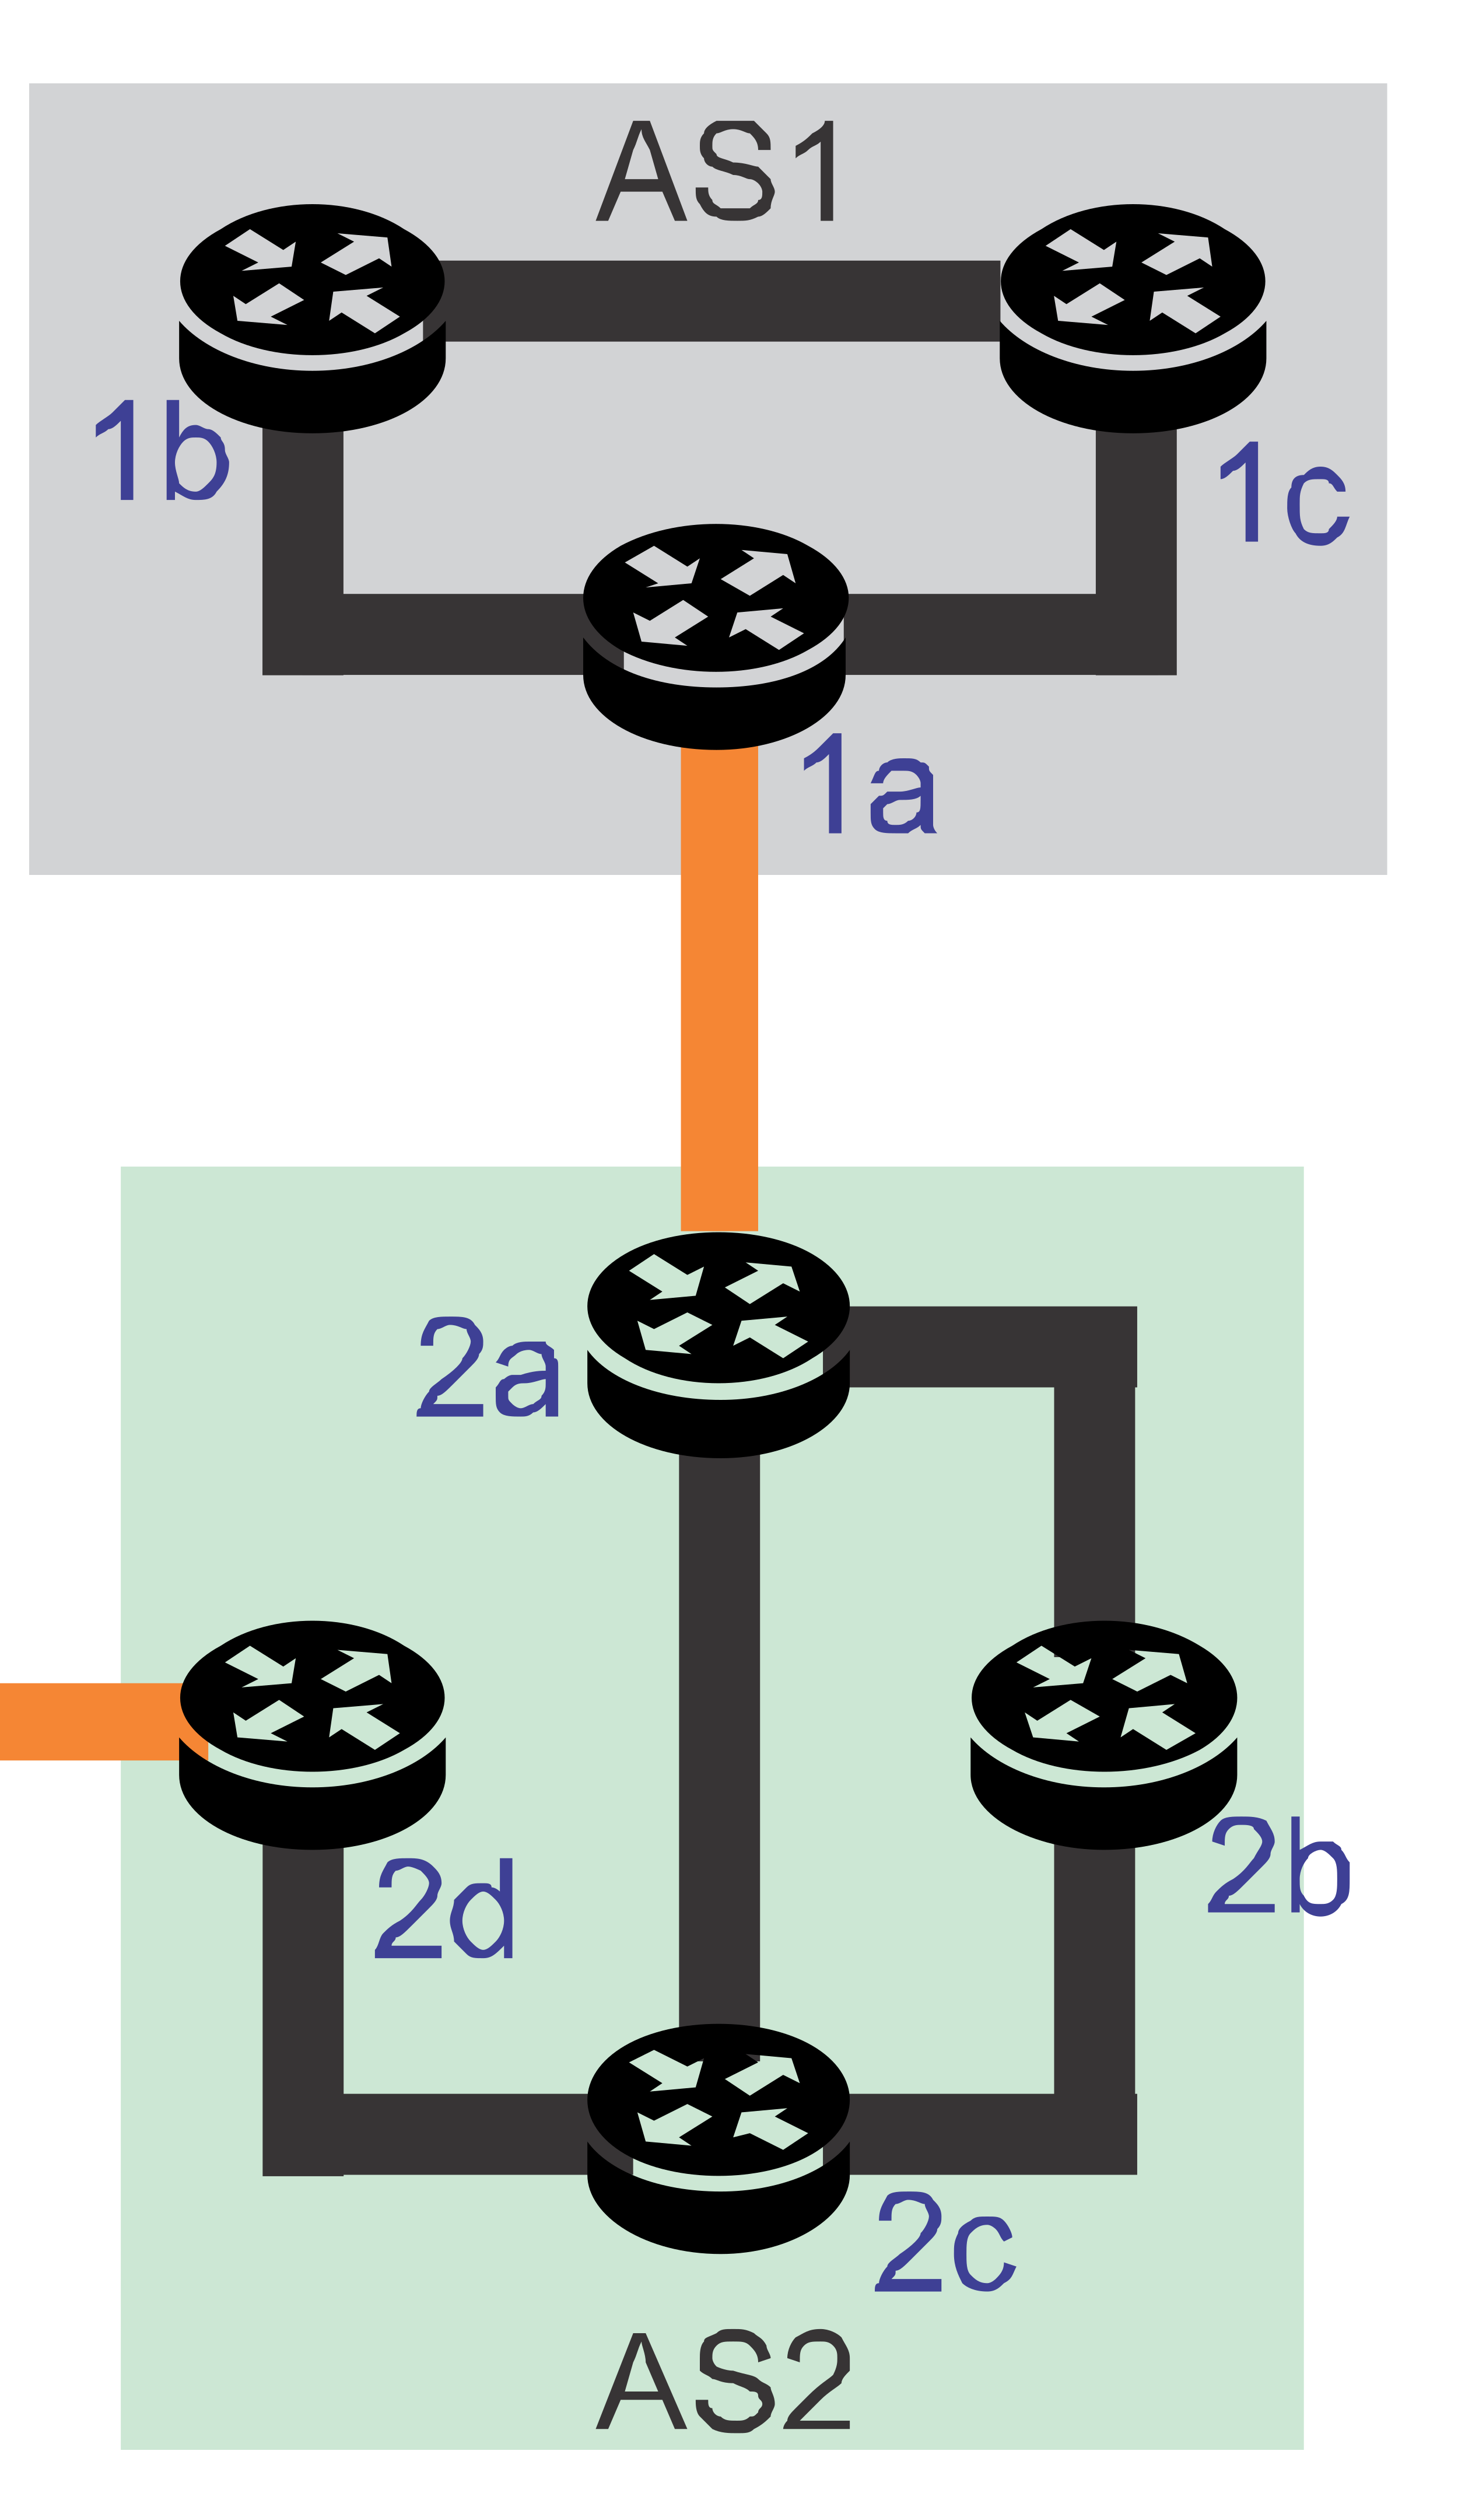 <?xml version="1.0" encoding="UTF-8"?>
<!DOCTYPE svg PUBLIC "-//W3C//DTD SVG 1.1//EN" "http://www.w3.org/Graphics/SVG/1.1/DTD/svg11.dtd">
<!-- Creator: CorelDRAW X7 -->
<svg xmlns="http://www.w3.org/2000/svg" xml:space="preserve" width="350px" height="600px" version="1.1" style="shape-rendering:geometricPrecision; text-rendering:geometricPrecision; image-rendering:optimizeQuality; fill-rule:evenodd; clip-rule:evenodd"
viewBox="0 0 350 600"
 xmlns:xlink="http://www.w3.org/1999/xlink"
 enable-background="new 0 0 90 90">
 <defs>
  <style type="text/css">
   <![CDATA[
    .str0 {stroke:#373435;stroke-width:0.9}
    .fil3 {fill:#D2D3D5}
    .fil1 {fill:#373435}
    .fil2 {fill:#F58634}
    .fil0 {fill:#CCE7D4}
    .fil4 {fill:black}
    .fil6 {fill:#373435;fill-rule:nonzero}
    .fil5 {fill:#3E4095;fill-rule:nonzero}
   ]]>
  </style>
 </defs>
 <g id="Layer_x0020_1">
  <rect class="fil0" x="29" y="280" width="284" height="308"/>
  <rect class="fil1 str0" x="198" y="314" width="74.542" height="18.542"/>
  <rect class="fil1 str0" transform="matrix(1.6381E-014 -0.74 1 3.17076E-014 63.499 522.002)" width="123.381" height="18.542"/>
  <rect class="fil1 str0" x="77" y="503" width="74.542" height="18.542"/>
  <rect class="fil1 str0" x="198" y="503" width="74.542" height="18.542"/>
  <rect class="fil1 str0" transform="matrix(1.6381E-014 -0.538 1 2.30216E-014 253.5 507.337)" width="123.381" height="18.542"/>
  <rect class="fil1 str0" transform="matrix(1.6381E-014 -0.538 1 2.30216E-014 253.5 397.502)" width="123.381" height="18.542"/>
  <rect class="fil2" y="404" width="50" height="18.542"/>
  <rect class="fil1 str0" transform="matrix(1.6381E-014 -1.242 1 5.31699E-014 163.458 494.205)" width="123.381" height="18.542"/>
  <rect class="fil3" x="7" y="20" width="326" height="190"/>
  <rect class="fil2" transform="matrix(1.6381E-014 -1.009 1 4.32084E-014 163.458 295.501)" width="123.381" height="18.542"/>
  <rect class="fil1 str0" x="102" y="63" width="137.709" height="18.542"/>
  <rect class="fil1 str0" transform="matrix(1.6381E-014 -0.577 1 2.4701E-014 263.5 161.813)" width="123.381" height="18.542"/>
  <rect class="fil1 str0" transform="matrix(1.6381E-014 -0.577 1 2.47014E-014 63.457 161.813)" width="123.381" height="18.542"/>
  <rect class="fil1 str0" x="203" y="143" width="74.543" height="18.542"/>
  <rect class="fil1 str0" x="73" y="143" width="76.312" height="18.542"/>
  <g id="_210435947696">
   <path class="fil4" d="M172 165c-14,0 -26,-4 -32,-12l0 9c0,10 14,18 32,18 17,0 31,-8 31,-18l0 -9c-5,8 -17,12 -31,12z"/>
   <path class="fil4" d="M149 156c13,7 33,7 45,0 13,-7 13,-18 0,-25 -12,-7 -32,-7 -45,0 -12,7 -12,18 0,25zm16 -20l3 -2 -2 6 -11 1 3 -1 -8 -5 7 -4 8 5zm26 4l-3 -2 -8 5 -7 -4 8 -5 -3 -2 11 1 2 7zm-12 11l-4 2 2 -6 11 -1 -3 2 8 4 -6 4 -8 -5zm-25 3l-2 -7 4 2 8 -5 6 4 -8 5 3 2 -11 -1z"/>
  </g>
  <path class="fil5" d="M202 200l-3 0 0 -19c-1,1 -2,2 -3,2 -1,1 -2,1 -3,2l0 -3c2,-1 3,-2 4,-3 1,-1 2,-2 3,-3l2 0 0 24z"/>
  <path id="1" class="fil5" d="M221 198c-1,1 -2,1 -3,2 -1,0 -2,0 -3,0 -2,0 -4,0 -5,-1 -1,-1 -1,-2 -1,-4 0,-1 0,-1 0,-2 1,-1 1,-1 2,-2 1,0 1,0 2,-1 1,0 1,0 3,0 2,0 4,-1 5,-1 0,-1 0,-1 0,-1 0,-1 -1,-2 -1,-2 -1,-1 -2,-1 -3,-1 -2,0 -3,0 -3,0 -1,1 -2,2 -2,3l-3 0c1,-2 1,-3 2,-3 0,-1 1,-2 2,-2 1,-1 3,-1 4,-1 2,0 3,0 4,1 1,0 1,0 2,1 0,1 0,1 1,2 0,1 0,1 0,3l0 4c0,2 0,4 0,5 0,0 0,1 1,2l-3 0c-1,-1 -1,-1 -1,-2zm0 -7c-1,1 -3,1 -5,1 -1,0 -2,1 -3,1 0,0 0,0 -1,1 0,0 0,1 0,1 0,1 0,2 1,2 0,1 1,1 2,1 1,0 2,0 3,-1 1,0 2,-1 2,-2 1,0 1,-1 1,-3l0 -1z"/>
  <g id="_210435944944">
   <path class="fil4" d="M75 89c-14,0 -26,-5 -32,-12l0 9c0,10 14,18 32,18 18,0 32,-8 32,-18l0 -9c-6,7 -18,12 -32,12z"/>
   <path class="fil4" d="M53 80c12,7 32,7 44,0 13,-7 13,-18 0,-25 -12,-8 -32,-8 -44,0 -13,7 -13,18 0,25zm15 -20l3 -2 -1 6 -12 1 4 -2 -8 -4 6 -4 8 5zm26 4l-3 -2 -8 4 -6 -3 8 -5 -4 -2 12 1 1 7zm-12 11l-3 2 1 -7 12 -1 -4 2 8 5 -6 4 -8 -5zm-25 2l-1 -6 3 2 8 -5 6 4 -8 4 4 2 -12 -1z"/>
  </g>
  <g id="_210435946416">
   <path class="fil4" d="M272 89c-14,0 -26,-5 -32,-12l0 9c0,10 14,18 32,18 18,0 32,-8 32,-18l0 -9c-6,7 -18,12 -32,12z"/>
   <path class="fil4" d="M250 80c12,7 32,7 44,0 13,-7 13,-18 0,-25 -12,-8 -32,-8 -44,0 -13,7 -13,18 0,25zm15 -20l3 -2 -1 6 -12 1 4 -2 -8 -4 6 -4 8 5zm26 4l-3 -2 -8 4 -6 -3 8 -5 -4 -2 12 1 1 7zm-12 11l-3 2 1 -7 12 -1 -4 2 8 5 -6 4 -8 -5zm-25 2l-1 -6 3 2 8 -5 6 4 -8 4 4 2 -12 -1z"/>
  </g>
  <path class="fil5" d="M302 130l-3 0 0 -19c-1,1 -2,2 -3,2 -1,1 -2,2 -3,2l0 -3c1,-1 3,-2 4,-3 1,-1 2,-2 3,-3l2 0 0 24z"/>
  <path id="1" class="fil5" d="M321 124l3 0c-1,2 -1,4 -3,5 -1,1 -2,2 -4,2 -3,0 -5,-1 -6,-3 -1,-1 -2,-4 -2,-6 0,-2 0,-4 1,-5 0,-2 1,-3 3,-3 1,-1 2,-2 4,-2 2,0 3,1 4,2 1,1 2,2 2,4l-2 0c-1,-1 -1,-2 -2,-2 0,-1 -1,-1 -2,-1 -2,0 -3,0 -4,1 -1,2 -1,3 -1,5 0,3 0,4 1,6 1,1 2,1 4,1 1,0 2,0 2,-1 1,-1 2,-2 2,-3z"/>
  <path class="fil5" d="M32 120l-3 0 0 -19c-1,1 -2,2 -3,2 -1,1 -2,1 -3,2l0 -3c1,-1 3,-2 4,-3 1,-1 2,-2 3,-3l2 0 0 24z"/>
  <path id="1" class="fil5" d="M42 120l-2 0 0 -24 3 0 0 9c1,-2 2,-3 4,-3 1,0 2,1 3,1 1,0 2,1 3,2 0,1 1,1 1,3 0,1 1,2 1,3 0,3 -1,5 -3,7 -1,2 -3,2 -5,2 -2,0 -3,-1 -5,-2l0 2zm0 -9c0,2 1,4 1,5 1,1 2,2 4,2 1,0 2,-1 3,-2 1,-1 2,-2 2,-5 0,-2 -1,-4 -2,-5 -1,-1 -2,-1 -3,-1 -1,0 -2,0 -3,1 -1,1 -2,3 -2,5z"/>
  <path class="fil6" d="M143 53l9 -24 4 0 9 24 -3 0 -3 -7 -10 0 -3 7 -3 0zm7 -10l8 0 -2 -7c-1,-2 -2,-3 -2,-5 -1,2 -1,3 -2,5l-2 7z"/>
  <path id="1" class="fil6" d="M167 45l3 0c0,1 0,2 1,3 0,1 1,1 2,2 1,0 2,0 4,0 1,0 2,0 3,0 1,-1 2,-1 2,-2 1,0 1,-1 1,-2 0,0 0,-1 -1,-2 0,0 -1,-1 -2,-1 -1,0 -2,-1 -4,-1 -2,-1 -4,-1 -5,-2 -1,0 -2,-1 -2,-2 -1,-1 -1,-2 -1,-3 0,-1 0,-2 1,-3 0,-1 1,-2 3,-3 1,0 3,0 4,0 2,0 3,0 5,0 1,1 2,2 3,3 1,1 1,2 1,4l-3 0c0,-2 -1,-3 -2,-4 -1,0 -2,-1 -4,-1 -2,0 -3,1 -4,1 -1,1 -1,2 -1,3 0,1 0,1 1,2 0,1 2,1 4,2 3,0 5,1 6,1 1,1 2,2 3,3 0,1 1,2 1,3 0,1 -1,2 -1,4 -1,1 -2,2 -3,2 -2,1 -3,1 -5,1 -2,0 -4,0 -5,-1 -2,0 -3,-1 -4,-3 -1,-1 -1,-2 -1,-4z"/>
  <path id="2" class="fil6" d="M200 53l-3 0 0 -19c-1,1 -2,1 -3,2 -1,1 -2,1 -3,2l0 -3c2,-1 3,-2 4,-3 2,-1 3,-2 3,-3l2 0 0 24z"/>
  <g id="_210435942480">
   <path class="fil4" d="M173 336c-15,0 -27,-5 -32,-12l0 8c0,10 14,18 32,18 17,0 31,-8 31,-18l0 -8c-5,7 -17,12 -31,12z"/>
   <path class="fil4" d="M150 326c12,8 33,8 45,0 12,-7 12,-18 0,-25 -12,-7 -33,-7 -45,0 -12,7 -12,18 0,25zm15 -20l4 -2 -2 7 -11 1 3 -2 -8 -5 6 -4 8 5zm27 4l-4 -2 -8 5 -6 -4 8 -4 -3 -2 11 1 2 6zm-12 11l-4 2 2 -6 11 -1 -3 2 8 4 -6 4 -8 -5zm-25 3l-2 -7 4 2 8 -4 6 3 -8 5 3 2 -11 -1z"/>
  </g>
  <path class="fil6" d="M143 583l9 -23 3 0 10 23 -3 0 -3 -7 -10 0 -3 7 -3 0zm7 -9l8 0 -3 -7c0,-2 -1,-4 -1,-5 -1,2 -1,3 -2,5l-2 7z"/>
  <path id="1" class="fil6" d="M167 576l3 0c0,1 0,2 1,2 0,1 1,2 2,2 1,1 2,1 4,1 1,0 2,0 3,-1 1,0 1,0 2,-1 0,-1 1,-1 1,-2 0,-1 -1,-1 -1,-2 0,-1 -1,-1 -2,-1 -1,-1 -2,-1 -4,-2 -3,0 -4,-1 -5,-1 -1,-1 -2,-1 -3,-2 0,-1 0,-2 0,-3 0,-1 0,-3 1,-4 0,-1 1,-1 3,-2 1,-1 2,-1 4,-1 2,0 3,0 5,1 1,1 2,1 3,3 0,1 1,2 1,3l-3 1c0,-2 -1,-3 -2,-4 -1,-1 -2,-1 -4,-1 -2,0 -3,0 -4,1 -1,1 -1,2 -1,3 0,0 0,1 1,2 0,0 2,1 4,1 3,1 5,1 6,2 1,1 2,1 3,2 0,1 1,2 1,4 0,1 -1,2 -1,3 -1,1 -2,2 -4,3 -1,1 -2,1 -4,1 -2,0 -4,0 -6,-1 -1,-1 -2,-2 -3,-3 -1,-1 -1,-3 -1,-4z"/>
  <path id="2" class="fil6" d="M204 581l0 2 -16 0c0,0 0,-1 1,-2 0,-1 1,-2 2,-3 1,-1 2,-2 3,-3 3,-3 5,-4 6,-5 1,-2 1,-3 1,-4 0,-1 0,-2 -1,-3 -1,-1 -2,-1 -3,-1 -2,0 -3,0 -4,1 -1,1 -1,2 -1,4l-3 -1c0,-2 1,-4 2,-5 2,-1 3,-2 6,-2 2,0 4,1 5,2 1,2 2,3 2,5 0,1 0,2 0,3 -1,1 -2,2 -2,3 -1,1 -3,2 -5,4 -2,2 -3,3 -3,3 -1,1 -1,1 -2,2l12 0z"/>
  <g id="_210435942192">
   <path class="fil4" d="M75 429c-14,0 -26,-5 -32,-12l0 9c0,10 14,18 32,18 18,0 32,-8 32,-18l0 -9c-6,7 -18,12 -32,12z"/>
   <path class="fil4" d="M53 420c12,7 32,7 44,0 13,-7 13,-18 0,-25 -12,-8 -32,-8 -44,0 -13,7 -13,18 0,25zm15 -20l3 -2 -1 6 -12 1 4 -2 -8 -4 6 -4 8 5zm26 4l-3 -2 -8 4 -6 -3 8 -5 -4 -2 12 1 1 7zm-12 11l-3 2 1 -7 12 -1 -4 2 8 5 -6 4 -8 -5zm-25 2l-1 -6 3 2 8 -5 6 4 -8 4 4 2 -12 -1z"/>
  </g>
  <g id="_210435941424">
   <path class="fil4" d="M265 429c-14,0 -26,-5 -32,-12l0 9c0,10 15,18 32,18 18,0 32,-8 32,-18l0 -9c-6,7 -18,12 -32,12z"/>
   <path class="fil4" d="M243 420c12,7 32,7 45,0 12,-7 12,-18 0,-25 -13,-8 -33,-8 -45,0 -13,7 -13,18 0,25zm15 -20l4 -2 -2 6 -12 1 4 -2 -8 -4 6 -4 8 5zm27 4l-4 -2 -8 4 -6 -3 8 -5 -4 -2 12 1 2 7zm-13 11l-3 2 2 -7 11 -1 -3 2 8 5 -7 4 -8 -5zm-24 2l-2 -6 3 2 8 -5 7 4 -8 4 3 2 -11 -1z"/>
  </g>
  <g id="_210435938480">
   <path class="fil4" d="M173 526c-15,0 -27,-5 -32,-12l0 8c0,10 14,19 32,19 17,0 31,-9 31,-19l0 -8c-5,7 -17,12 -31,12z"/>
   <path class="fil4" d="M150 517c12,7 33,7 45,0 12,-7 12,-19 0,-26 -12,-7 -33,-7 -45,0 -12,7 -12,19 0,26zm15 -21l4 -2 -2 7 -11 1 3 -2 -8 -5 6 -3 8 4zm27 4l-4 -2 -8 5 -6 -4 8 -4 -3 -2 11 1 2 6zm-12 12l-4 1 2 -6 11 -1 -3 2 8 4 -6 4 -8 -4zm-25 2l-2 -7 4 2 8 -4 6 3 -8 5 3 2 -11 -1z"/>
  </g>
  <path class="fil5" d="M116 337l0 3 -16 0c0,-1 0,-2 1,-2 0,-1 1,-3 2,-4 0,-1 2,-2 3,-3 3,-2 5,-4 5,-5 1,-1 2,-3 2,-4 0,-1 -1,-2 -1,-3 -1,0 -2,-1 -4,-1 -1,0 -2,1 -3,1 -1,1 -1,2 -1,4l-3 0c0,-3 1,-4 2,-6 1,-1 3,-1 5,-1 3,0 5,0 6,2 1,1 2,2 2,4 0,1 0,2 -1,3 0,1 -1,2 -2,3 -1,1 -2,2 -4,4 -2,2 -3,3 -4,3 0,1 0,1 -1,2l12 0z"/>
  <path id="1" class="fil5" d="M131 337c-1,1 -2,2 -3,2 -1,1 -2,1 -3,1 -2,0 -4,0 -5,-1 -1,-1 -1,-2 -1,-4 0,-1 0,-2 0,-2 1,-1 1,-2 2,-2 0,0 1,-1 2,-1 0,0 1,0 2,0 3,-1 5,-1 6,-1 0,-1 0,-1 0,-1 0,-1 -1,-2 -1,-3 -1,0 -2,-1 -3,-1 -2,0 -3,1 -3,1 -1,1 -2,1 -2,3l-3 -1c1,-1 1,-2 2,-3 0,0 1,-1 2,-1 1,-1 3,-1 4,-1 1,0 3,0 4,0 0,1 1,1 2,2 0,0 0,1 0,2 1,0 1,1 1,2l0 4c0,3 0,5 0,6 0,0 0,1 0,2l-3 0c0,-1 0,-2 0,-3zm0 -6c-1,0 -3,1 -5,1 -1,0 -2,0 -3,1 0,0 0,0 -1,1 0,0 0,0 0,1 0,1 0,1 1,2 0,0 1,1 2,1 1,0 2,-1 3,-1 1,-1 2,-1 2,-2 1,-1 1,-2 1,-3l0 -1z"/>
  <path class="fil5" d="M306 457l0 2 -16 0c0,0 0,-1 0,-2 1,-1 1,-2 2,-3 1,-1 2,-2 4,-3 3,-2 4,-4 5,-5 1,-2 2,-3 2,-4 0,-1 -1,-2 -2,-3 0,-1 -2,-1 -3,-1 -1,0 -2,0 -3,1 -1,1 -1,2 -1,4l-3 -1c0,-2 1,-4 2,-5 1,-1 3,-1 5,-1 2,0 4,0 6,1 1,2 2,3 2,5 0,1 -1,2 -1,3 0,1 -1,2 -2,3 -1,1 -2,2 -4,4 -2,2 -3,3 -4,3 0,1 -1,1 -1,2l12 0z"/>
  <path id="1" class="fil5" d="M312 459l-2 0 0 -23 2 0 0 8c2,-1 3,-2 5,-2 1,0 2,0 3,0 1,1 2,1 2,2 1,1 1,2 2,3 0,1 0,2 0,4 0,3 0,5 -2,6 -1,2 -3,3 -5,3 -2,0 -4,-1 -5,-3l0 2zm0 -8c0,2 0,3 1,4 1,2 2,2 4,2 1,0 2,0 3,-1 1,-1 1,-3 1,-5 0,-2 0,-4 -1,-5 -1,-1 -2,-2 -3,-2 -1,0 -3,1 -3,2 -1,1 -2,3 -2,5z"/>
  <path class="fil5" d="M226 547l0 3 -16 0c0,-1 0,-2 1,-2 0,-1 1,-3 2,-4 0,-1 2,-2 3,-3 3,-2 5,-4 5,-5 1,-1 2,-3 2,-4 0,-1 -1,-2 -1,-3 -1,0 -2,-1 -4,-1 -1,0 -2,1 -3,1 -1,1 -1,2 -1,4l-3 0c0,-3 1,-4 2,-6 1,-1 3,-1 5,-1 3,0 5,0 6,2 1,1 2,2 2,4 0,1 0,2 -1,3 0,1 -1,2 -2,3 -1,1 -2,2 -4,4 -2,2 -3,3 -4,3 0,1 0,1 -1,2l12 0z"/>
  <path id="1" class="fil5" d="M241 543l3 1c-1,2 -1,3 -3,4 -1,1 -2,2 -4,2 -3,0 -5,-1 -6,-2 -1,-2 -2,-4 -2,-7 0,-2 0,-3 1,-5 0,-1 1,-2 3,-3 1,-1 2,-1 4,-1 2,0 3,0 4,1 1,1 2,3 2,4l-2 1c-1,-1 -1,-2 -2,-3 0,0 -1,-1 -2,-1 -2,0 -3,1 -4,2 -1,1 -1,3 -1,5 0,2 0,4 1,5 1,1 2,2 4,2 1,0 2,-1 2,-1 1,-1 2,-2 2,-4z"/>
  <path class="fil5" d="M106 467l0 3 -16 0c0,-1 0,-2 0,-2 1,-1 1,-3 2,-4 1,-1 2,-2 4,-3 3,-2 4,-4 5,-5 1,-1 2,-3 2,-4 0,-1 -1,-2 -2,-3 0,0 -2,-1 -3,-1 -1,0 -2,1 -3,1 -1,1 -1,2 -1,4l-3 0c0,-3 1,-4 2,-6 1,-1 3,-1 5,-1 2,0 4,0 6,2 1,1 2,2 2,4 0,1 -1,2 -1,3 0,1 -1,2 -2,3 -1,1 -2,2 -4,4 -2,2 -3,3 -4,3 0,1 -1,1 -1,2l12 0z"/>
  <path id="1" class="fil5" d="M121 470l0 -3c-2,2 -3,3 -5,3 -2,0 -3,0 -4,-1 -1,-1 -2,-2 -3,-3 0,-2 -1,-3 -1,-5 0,-2 1,-3 1,-5 1,-1 2,-2 3,-3 1,-1 2,-1 4,-1 1,0 2,0 2,1 1,0 2,1 2,1l0 -8 3 0 0 24 -2 0zm-10 -9c0,2 1,4 2,5 1,1 2,2 3,2 1,0 2,-1 3,-2 1,-1 2,-3 2,-5 0,-2 -1,-4 -2,-5 -1,-1 -2,-2 -3,-2 -1,0 -2,1 -3,2 -1,1 -2,3 -2,5z"/>
 </g>
</svg>
